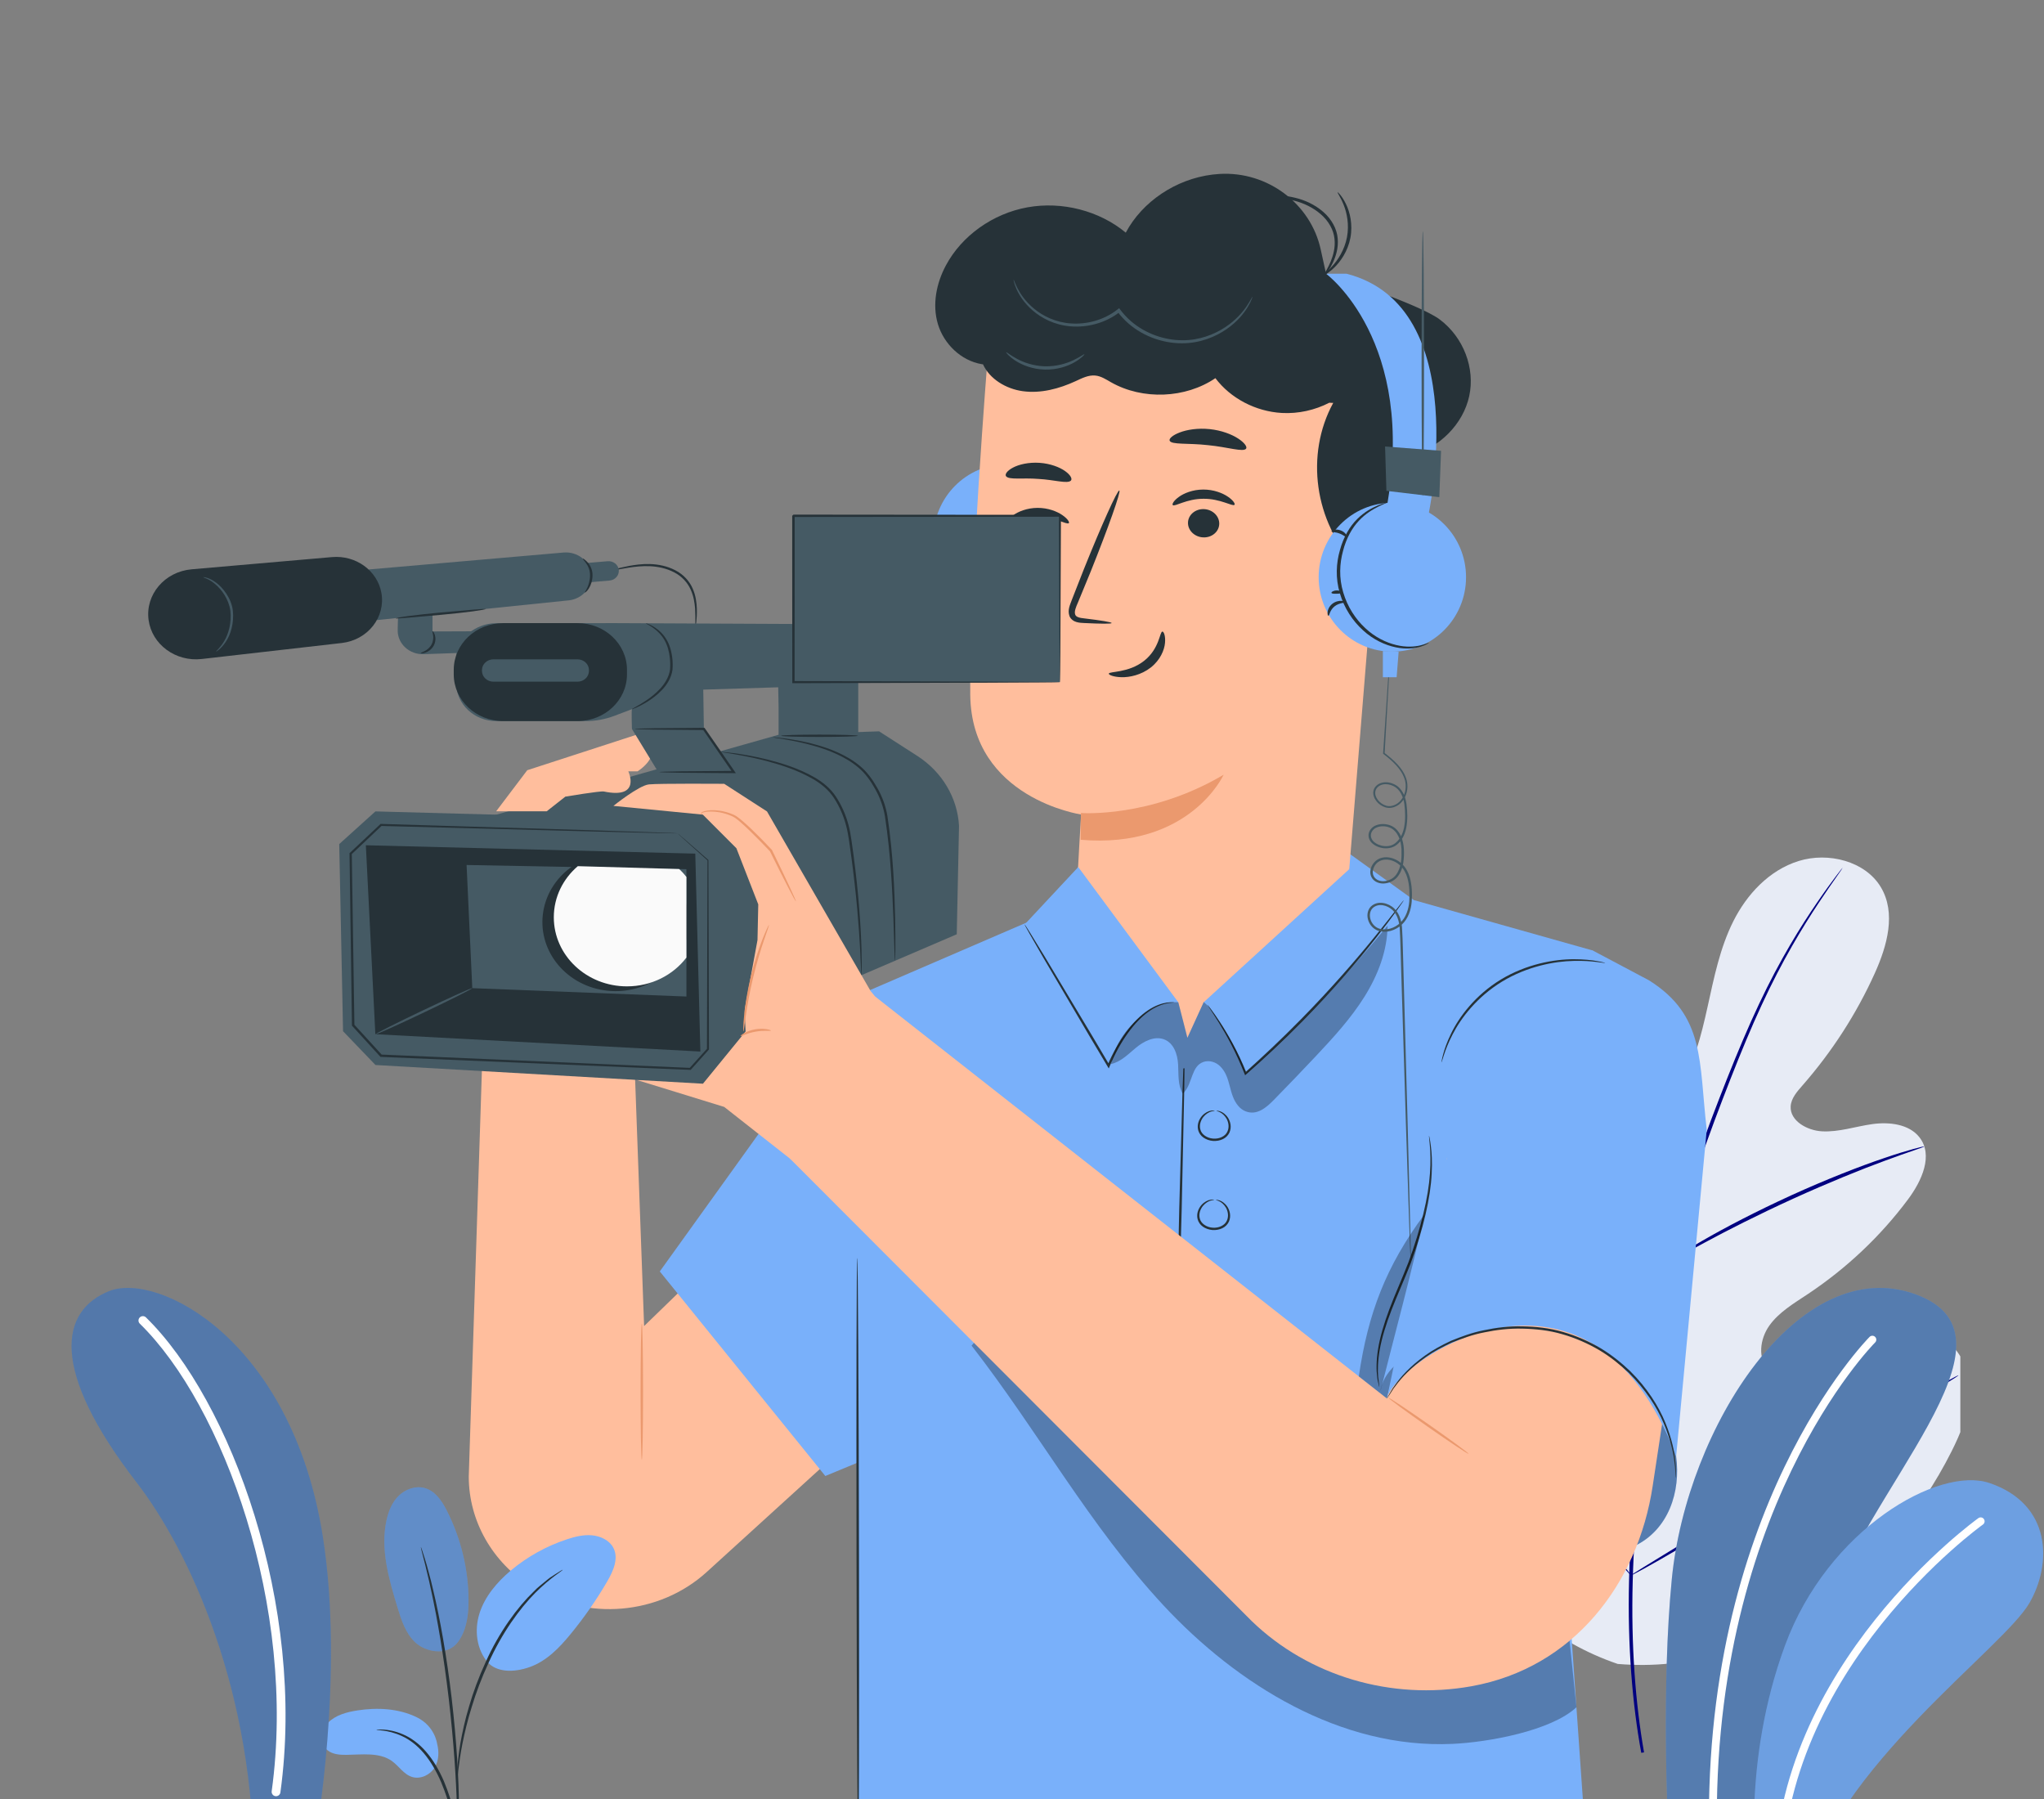 <svg width="400" height="352" viewBox="0 0 400 352" fill="none" xmlns="http://www.w3.org/2000/svg">
<rect x="0" y="0" width="400" height="352" fill="#808080" stroke="none"/>
<g clip-path="url(#clip0_60_582)">
<path d="M316.579 325.573C291.369 316.964 279.156 292.215 273.345 268.656C272.375 264.724 270.751 260.73 271.741 256.813C272.733 252.896 276.65 249.397 280.815 250.101C284.27 250.685 286.566 253.712 289.075 256.061C292.413 259.187 296.687 261.389 301.247 262.334C304.243 262.955 307.721 262.917 309.932 260.907C312.966 258.149 312.063 253.399 310.933 249.529C308.827 242.317 306.722 235.105 304.617 227.895C303.487 224.026 302.348 220.071 302.577 216.069C302.807 212.067 304.656 207.934 308.269 205.909C311.883 203.886 317.32 204.786 319.225 208.37C320.019 209.862 320.144 211.587 320.717 213.167C321.289 214.747 322.59 216.325 324.337 216.363C326.106 216.401 327.436 214.886 328.341 213.44C331.466 208.452 332.906 202.681 334.167 196.985C335.427 191.29 336.574 185.495 339.205 180.251C341.836 175.007 346.194 170.275 351.986 168.469C357.779 166.663 365.022 168.499 368.061 173.571C371.109 178.657 369.309 185.058 366.893 190.413C363.309 198.359 358.51 205.799 352.695 212.426C351.648 213.621 350.511 214.914 350.425 216.476C350.268 219.287 353.594 221.194 356.54 221.358C359.875 221.543 363.112 220.401 366.416 219.945C369.72 219.488 373.569 219.941 375.595 222.49C378.406 226.025 376.077 231.068 373.397 234.664C368.031 241.865 361.357 248.171 353.76 253.221C351.036 255.031 348.117 256.753 346.251 259.374C344.385 261.996 343.907 265.851 346.157 268.208C348.409 270.568 352.436 270.483 355.443 269.125C358.449 267.77 360.821 265.429 363.531 263.59C368.602 260.148 375.996 258.666 380.923 262.352C384.161 264.775 385.57 268.936 385.396 272.847C385.222 276.759 383.669 280.484 381.898 284.006C375.705 296.316 366.42 307.317 354.546 314.923C342.673 322.525 330.871 326.762 316.579 325.573Z" fill="#E7EBF5"/>
<path d="M321.185 342.962C319.446 333.487 318.485 322.02 318.796 309.317C319.082 296.612 320.618 282.71 322.755 268.221C323.303 264.601 323.845 261.024 324.378 257.499C324.92 253.981 325.456 250.492 326.205 247.111C327.671 240.34 329.628 233.936 331.686 227.912C333.742 221.885 335.927 216.236 338.01 210.969C340.106 205.703 342.158 200.83 344.229 196.463C348.341 187.711 352.536 181.036 355.615 176.565C357.148 174.323 358.398 172.622 359.263 171.479C359.68 170.934 360.007 170.506 360.254 170.185C360.481 169.897 360.602 169.753 360.613 169.76C360.625 169.767 360.525 169.926 360.319 170.23C360.089 170.562 359.781 171.004 359.392 171.565C358.572 172.735 357.362 174.462 355.869 176.723C352.876 181.237 348.769 187.928 344.733 196.681C342.7 201.048 340.684 205.922 338.618 211.189C336.562 216.462 334.404 222.11 332.37 228.128C330.336 234.143 328.403 240.528 326.955 247.263C326.216 250.626 325.688 254.085 325.148 257.612C324.615 261.135 324.076 264.711 323.528 268.329C321.394 282.806 319.841 296.672 319.515 309.338C319.166 322 320.067 333.424 321.73 342.877" fill="#000080"/>
<path d="M326.413 247.029C326.364 247.05 326.057 246.496 325.541 245.477C325.02 244.461 324.317 242.968 323.48 241.11C321.799 237.399 319.665 232.198 317.334 226.456C315.002 220.711 312.796 215.554 311.06 211.877C310.198 210.037 309.484 208.553 308.977 207.534C308.475 206.511 308.22 205.934 308.268 205.909C308.316 205.885 308.662 206.417 309.247 207.403C309.839 208.384 310.631 209.838 311.56 211.657C313.431 215.291 315.729 220.438 318.061 226.189C320.346 231.861 322.412 236.992 323.991 240.912C324.716 242.68 325.328 244.168 325.82 245.363C326.248 246.415 326.463 247.008 326.413 247.029Z" fill="#E0E0E0"/>
<path d="M376.567 224.321C376.582 224.37 375.855 224.643 374.528 225.094C373.206 225.551 371.288 226.204 368.947 227.081C364.251 228.801 357.852 231.39 350.924 234.539C344.001 237.7 337.863 240.813 333.495 243.185C331.3 244.357 329.551 245.35 328.338 246.03C327.127 246.714 326.444 247.072 326.413 247.03C326.383 246.985 327.011 246.545 328.174 245.784C329.339 245.028 331.049 243.963 333.213 242.728C337.523 240.233 343.64 237.036 350.584 233.864C357.532 230.708 363.991 228.185 368.752 226.587C371.126 225.771 373.077 225.192 374.434 224.819C375.793 224.451 376.55 224.271 376.567 224.321Z" fill="#000080"/>
<path d="M319.185 308.236C319.163 308.253 318.98 308.075 318.649 307.721C318.266 307.295 317.799 306.776 317.233 306.147C316.009 304.775 314.293 302.747 312.208 300.215C308.034 295.152 302.501 287.988 296.51 280.006C290.514 272.02 285.061 264.817 281.005 259.68C279.024 257.185 277.394 255.133 276.182 253.609C275.661 252.945 275.231 252.399 274.879 251.949C274.588 251.565 274.446 251.356 274.466 251.338C274.488 251.324 274.671 251.501 275.002 251.856C275.385 252.281 275.852 252.799 276.418 253.428C277.642 254.8 279.358 256.828 281.443 259.361C285.617 264.423 291.15 271.587 297.144 279.573C303.137 287.557 308.59 294.758 312.647 299.897C314.629 302.39 316.258 304.443 317.469 305.967C317.991 306.631 318.42 307.179 318.772 307.627C319.063 308.011 319.206 308.221 319.185 308.236Z" fill="#000080"/>
<path d="M383.277 269.096C383.291 269.118 383.077 269.272 382.658 269.543C382.159 269.856 381.546 270.24 380.804 270.704C379.085 271.758 376.766 273.18 373.944 274.908C368.152 278.459 360.213 283.45 351.448 288.977C342.681 294.506 334.685 299.433 328.813 302.871C325.878 304.591 323.488 305.96 321.817 306.875C321.043 307.292 320.404 307.636 319.886 307.917C319.44 308.148 319.198 308.259 319.184 308.237C319.17 308.214 319.384 308.061 319.803 307.788C320.301 307.476 320.914 307.093 321.657 306.628C323.375 305.574 325.694 304.154 328.516 302.424C334.308 298.874 342.248 293.882 351.016 288.353C359.78 282.826 367.775 277.899 373.647 274.461C376.582 272.74 378.972 271.371 380.644 270.457C381.418 270.039 382.055 269.694 382.575 269.414C383.022 269.183 383.263 269.073 383.277 269.096Z" fill="#000080"/>
<path d="M94.316 209.141L91.734 288.905C91.734 297.607 96.358 305.729 104.047 310.534C114.791 317.248 129.035 316.019 138.311 307.578L165.948 282.428L162.968 223.652L126.048 259.463L124.193 208.546L94.316 209.141Z" fill="#FFBE9D"/>
<path d="M204.649 178.894L167.955 194.718L129.118 248.775L161.511 288.8L186.318 278.527L204.649 178.894Z" fill="#79B0FA"/>
<path d="M125.598 258.982C125.733 258.982 125.841 264.943 125.841 272.297C125.841 279.652 125.732 285.613 125.598 285.613C125.464 285.613 125.356 279.652 125.356 272.297C125.356 264.943 125.464 258.982 125.598 258.982Z" fill="#EB996E"/>
<path d="M181.424 190.162L200.514 180.888L211.48 169.143L262.603 165.97L276.705 176.123L311.694 185.978L304.465 276.258L311.521 377.299L167.955 376.997V278.8L181.424 190.162Z" fill="#79B0FA"/>
<path d="M167.758 246.116C167.892 246.116 168.045 272.173 168.099 304.309C168.153 336.456 168.088 362.508 167.954 362.508C167.82 362.508 167.668 336.456 167.614 304.309C167.56 272.173 167.625 246.116 167.758 246.116Z" fill="#263238"/>
<path d="M240.916 258.997C240.915 259.013 240.665 259.015 240.189 259.005C239.665 258.989 238.974 258.966 238.109 258.938C236.25 258.856 233.652 258.743 230.465 258.603L230.296 258.596L230.3 258.434C230.422 252.747 230.587 245.064 230.769 236.603C231.011 227.871 231.231 219.97 231.391 214.189C231.492 211.359 231.575 209.052 231.635 207.398C231.672 206.633 231.703 206.018 231.726 205.552C231.752 205.13 231.773 204.909 231.79 204.909C231.807 204.909 231.818 205.131 231.823 205.554C231.823 206.021 231.823 206.635 231.823 207.401C231.801 209.056 231.771 211.365 231.732 214.196C231.609 219.977 231.439 227.88 231.252 236.613C231.018 245.073 230.806 252.756 230.649 258.441L230.483 258.273C233.666 258.474 236.261 258.638 238.118 258.755C238.981 258.819 239.671 258.871 240.194 258.911C240.668 258.951 240.917 258.98 240.916 258.997Z" fill="#263238"/>
<path d="M238.06 217.345C238.059 217.33 238.337 217.297 238.799 217.459C239.258 217.613 239.874 218.019 240.333 218.738C240.766 219.442 241.074 220.517 240.598 221.592C240.359 222.114 239.913 222.6 239.324 222.878C238.741 223.165 238.058 223.285 237.374 223.239C236.692 223.18 236.038 222.957 235.511 222.585C234.978 222.219 234.62 221.673 234.475 221.121C234.189 219.987 234.677 218.974 235.227 218.345C235.803 217.706 236.481 217.4 236.96 217.318C237.443 217.229 237.712 217.304 237.709 217.319C237.71 217.366 237.442 217.356 237.009 217.49C236.577 217.618 235.987 217.943 235.495 218.547C235.025 219.144 234.64 220.071 234.907 221.015C235.145 221.969 236.211 222.697 237.414 222.784C238.615 222.882 239.791 222.326 240.189 221.421C240.615 220.529 240.395 219.556 240.033 218.896C239.652 218.225 239.126 217.814 238.721 217.622C238.317 217.423 238.051 217.393 238.06 217.345Z" fill="#263238"/>
<path d="M237.952 234.778C237.951 234.763 238.229 234.73 238.691 234.891C239.15 235.046 239.766 235.452 240.225 236.171C240.658 236.875 240.966 237.95 240.49 239.025C240.251 239.548 239.805 240.033 239.216 240.311C238.633 240.598 237.95 240.718 237.266 240.671C236.584 240.612 235.929 240.389 235.403 240.018C234.87 239.652 234.512 239.106 234.367 238.554C234.081 237.42 234.569 236.406 235.119 235.778C235.695 235.139 236.373 234.833 236.852 234.751C237.335 234.662 237.604 234.737 237.601 234.752C237.602 234.799 237.335 234.789 236.901 234.923C236.469 235.05 235.879 235.376 235.387 235.98C234.917 236.577 234.532 237.503 234.799 238.448C235.037 239.402 236.103 240.13 237.306 240.216C238.507 240.315 239.683 239.759 240.082 238.854C240.508 237.962 240.288 236.989 239.925 236.329C239.544 235.658 239.018 235.246 238.613 235.055C238.208 234.855 237.942 234.825 237.952 234.778Z" fill="#263238"/>
<g opacity="0.3">
<path d="M190.133 263.295C203.089 279.952 213.237 298.569 227.676 314.102C242.114 329.635 262.399 342.214 284.27 341.213C291.247 340.893 303.528 338.677 308.501 334.048L306.669 316.357C270.976 307.559 237.527 290.764 209.851 267.749C204.99 263.706 199.379 259.174 192.952 259.939" fill="black"/>
</g>
<path d="M197.074 119.951C205.039 119.951 211.496 113.428 211.496 105.381C211.496 97.334 205.039 90.81 197.074 90.81C189.109 90.81 182.653 97.334 182.653 105.381C182.653 113.428 189.109 119.951 197.074 119.951Z" fill="#79B0FA"/>
<path d="M198.215 90.81C198.19 90.871 198.797 91.067 199.808 91.57C200.809 92.073 202.253 92.878 203.595 94.311C204.944 95.726 206.099 97.78 206.722 100.242C207.4 102.694 207.533 105.526 206.689 108.339C205.875 111.145 204.28 113.578 202.379 115.337C200.491 117.124 198.279 118.186 196.327 118.648C194.367 119.132 192.69 118.985 191.6 118.725C190.502 118.458 189.944 118.15 189.913 118.208C189.902 118.227 190.033 118.314 190.296 118.46C190.557 118.613 190.97 118.795 191.526 118.966C192.629 119.312 194.381 119.54 196.44 119.093C198.486 118.672 200.829 117.601 202.82 115.764C204.824 113.955 206.503 111.43 207.35 108.509C208.232 105.594 208.066 102.594 207.334 100.095C206.658 97.564 205.405 95.434 203.953 94.001C202.508 92.549 200.977 91.783 199.923 91.342C199.391 91.118 198.965 90.981 198.671 90.903C198.379 90.822 198.223 90.789 198.215 90.81Z" fill="#263238"/>
<path d="M209.583 112.933C209.67 112.94 209.797 112.665 209.746 112.196C209.701 111.737 209.434 111.084 208.835 110.601C208.233 110.119 207.509 109.973 207.02 110.003C206.522 110.031 206.254 110.191 206.274 110.271C206.298 110.446 207.447 110.329 208.39 111.092C209.338 111.851 209.396 112.939 209.583 112.933Z" fill="#263238"/>
<path d="M208.984 108.452C209.05 108.288 208.612 107.987 207.981 107.97C207.35 107.95 206.894 108.226 206.949 108.394C207.003 108.568 207.448 108.598 207.961 108.616C208.473 108.628 208.919 108.623 208.984 108.452Z" fill="#263238"/>
<path d="M208.982 96.417C209.07 96.26 208.211 95.84 207.192 96.219C206.169 96.592 205.838 97.449 206.016 97.509C206.185 97.599 206.661 97.094 207.44 96.822C208.209 96.524 208.922 96.593 208.982 96.417Z" fill="#263238"/>
<path d="M234.797 203.355C220.582 202.284 209.843 190.743 210.552 177.304C211.049 167.873 211.565 159.368 211.565 159.368C211.565 159.368 190.137 156.224 189.873 136.008C189.608 115.792 193.322 69.37 193.322 69.37C218.123 59.313 246.748 62.709 268.139 78.245L271.314 80.552L263.198 180.445C262.082 194.183 249.352 204.452 234.797 203.355Z" fill="#FFBE9D"/>
<path d="M211.529 159.077C211.529 159.077 225.069 160.116 239.459 151.586C239.459 151.586 232.857 166.136 211.479 164.314L211.529 159.077Z" fill="#EB996E"/>
<path d="M227.479 123.579C226.943 123.549 226.937 126.921 223.877 129.315C220.825 131.716 217.015 131.337 216.987 131.809C216.938 132.02 217.835 132.463 219.443 132.504C221.02 132.555 223.323 132.077 225.195 130.613C227.061 129.145 227.863 127.187 227.985 125.803C228.122 124.394 227.723 123.558 227.479 123.579Z" fill="#263238"/>
<path d="M228.888 86.215C229.213 87.06 232.501 86.659 236.362 87.098C240.235 87.464 243.35 88.531 243.862 87.774C244.09 87.411 243.548 86.617 242.288 85.799C241.04 84.983 239.048 84.206 236.73 83.963C234.411 83.724 232.288 84.071 230.881 84.611C229.463 85.15 228.748 85.814 228.888 86.215Z" fill="#263238"/>
<path d="M196.873 93.178C197.458 93.941 200.111 93.453 203.214 93.708C206.325 93.874 208.889 94.714 209.57 94.036C209.873 93.704 209.533 92.963 208.456 92.19C207.395 91.422 205.562 90.705 203.426 90.559C201.292 90.416 199.378 90.88 198.225 91.499C197.055 92.118 196.619 92.808 196.873 93.178Z" fill="#263238"/>
<path d="M268.674 101.492C269.039 101.343 283.394 97.384 282.926 111.205C282.457 125.026 267.85 121.732 267.838 121.335C267.825 120.938 268.674 101.492 268.674 101.492Z" fill="#FFBE9D"/>
<path d="M272.49 116.233C272.556 116.191 272.739 116.409 273.164 116.609C273.578 116.803 274.297 116.95 275.07 116.703C276.635 116.214 278.016 113.936 278.172 111.446C278.252 110.189 278.013 108.983 277.574 107.977C277.162 106.952 276.492 106.225 275.718 106.07C274.949 105.878 274.382 106.301 274.189 106.685C273.98 107.066 274.063 107.345 273.985 107.365C273.942 107.399 273.679 107.125 273.816 106.557C273.886 106.285 274.068 105.963 274.421 105.708C274.782 105.449 275.303 105.327 275.844 105.399C276.971 105.506 277.955 106.518 278.437 107.622C278.982 108.733 279.281 110.09 279.191 111.5C279.003 114.283 277.404 116.844 275.267 117.358C274.228 117.58 273.379 117.261 272.946 116.921C272.504 116.568 272.438 116.257 272.49 116.233Z" fill="#EB996E"/>
<path d="M185.121 51.906C188.232 46.107 194.289 41.797 201.054 40.569C207.818 39.342 215.139 41.225 220.307 45.521C223.546 39.434 230.115 35.035 237.274 34.159C237.722 34.104 238.17 34.063 238.62 34.036C248.13 33.458 256.51 39.958 258.445 48.762L259.499 53.555C259.499 53.555 277.61 59.373 281.797 62.543C286.408 66.034 288.705 72.042 287.519 77.506C286.334 82.97 281.719 87.642 276.026 89.143C280.62 96.962 276.314 108.179 267.477 111.406L265.342 110.57C257.237 102.174 255.384 88.924 260.906 78.832C260.644 78.844 260.395 78.806 260.138 78.8C257.317 80.252 254.072 80.98 250.861 80.803C245.739 80.52 240.812 77.941 237.846 73.991C231.997 77.972 223.615 78.305 217.433 74.802C216.458 74.249 215.487 73.594 214.357 73.481C213.01 73.346 211.737 74.002 210.522 74.565C207.308 76.053 203.696 77.026 200.152 76.541C196.847 76.088 193.672 74.15 192.365 71.283C192.284 71.272 192.203 71.271 192.122 71.256C187.993 70.551 184.681 67.227 183.544 63.415C182.406 59.605 183.225 55.439 185.121 51.906Z" fill="#263238"/>
<path d="M279.513 100.855C279.513 100.855 288.521 59.974 263.505 53.555H259.498C259.498 53.555 277.382 66.683 271.314 99.615" fill="#79B0FA"/>
<path d="M272.475 127.507C280.44 127.507 286.897 120.984 286.897 112.937C286.897 104.89 280.44 98.366 272.475 98.366C264.51 98.366 258.054 104.89 258.054 112.937C258.054 120.984 264.51 127.507 272.475 127.507Z" fill="#79B0FA"/>
<path d="M271.334 98.366C271.326 98.345 271.17 98.379 270.877 98.461C270.583 98.54 270.157 98.676 269.625 98.899C268.572 99.34 267.041 100.106 265.596 101.558C264.142 102.99 262.889 105.121 262.214 107.652C261.483 110.15 261.318 113.15 262.198 116.065C263.046 118.986 264.724 121.511 266.729 123.32C268.72 125.157 271.063 126.227 273.108 126.649C275.167 127.096 276.919 126.868 278.021 126.523C278.577 126.35 278.99 126.169 279.251 126.016C279.516 125.869 279.647 125.784 279.635 125.764C279.604 125.706 279.046 126.015 277.948 126.281C276.857 126.542 275.181 126.689 273.22 126.205C271.268 125.742 269.055 124.68 267.167 122.893C265.266 121.134 263.671 118.701 262.858 115.895C262.014 113.083 262.146 110.25 262.824 107.798C263.448 105.336 264.601 103.283 265.951 101.867C267.292 100.434 268.738 99.629 269.739 99.126C270.751 98.623 271.358 98.427 271.334 98.366Z" fill="#263238"/>
<path d="M259.965 120.49C260.152 120.495 260.211 119.406 261.158 118.648C262.102 117.885 263.25 118.003 263.274 117.828C263.295 117.748 263.027 117.587 262.528 117.56C262.04 117.529 261.315 117.675 260.713 118.157C260.114 118.64 259.847 119.293 259.802 119.753C259.753 120.222 259.878 120.497 259.965 120.49Z" fill="#263238"/>
<path d="M260.564 116.008C260.629 116.18 261.076 116.184 261.588 116.173C262.1 116.154 262.546 116.124 262.599 115.95C262.655 115.782 262.198 115.507 261.567 115.526C260.936 115.543 260.498 115.844 260.564 116.008Z" fill="#263238"/>
<path d="M260.566 103.974C260.626 104.149 261.339 104.081 262.107 104.378C262.886 104.651 263.362 105.156 263.532 105.065C263.709 105.005 263.378 104.148 262.356 103.776C261.337 103.397 260.479 103.816 260.566 103.974Z" fill="#263238"/>
<path d="M243.863 38.362C243.864 38.47 245.63 38.435 248.448 38.57C249.853 38.655 251.528 38.81 253.304 39.274C255.073 39.725 256.932 40.58 258.479 41.924C260.029 43.264 260.984 45.017 261.152 46.716C261.348 48.417 260.902 49.969 260.406 51.188C259.35 53.638 258.185 54.93 258.302 55.001C258.335 55.025 258.649 54.73 259.131 54.126C259.609 53.523 260.265 52.611 260.853 51.364C261.424 50.125 261.954 48.505 261.779 46.657C261.637 44.81 260.599 42.874 258.944 41.452C257.297 40.019 255.321 39.138 253.467 38.7C251.612 38.249 249.892 38.141 248.466 38.114C247.036 38.095 245.885 38.153 245.092 38.208C244.298 38.263 243.861 38.319 243.863 38.362Z" fill="#263238"/>
<path d="M261.767 37.623C261.67 37.685 262.332 38.538 262.951 40.094C263.574 41.632 264.064 43.948 263.593 46.428C263.117 48.907 261.8 50.916 260.647 52.151C259.492 53.406 258.556 53.986 258.623 54.077C258.656 54.137 259.704 53.686 261.002 52.462C262.292 51.26 263.763 49.175 264.267 46.542C264.768 43.909 264.163 41.471 263.398 39.919C262.636 38.345 261.82 37.578 261.767 37.623Z" fill="#263238"/>
<path d="M198.349 54.726C198.327 54.731 198.358 54.895 198.436 55.204C198.511 55.514 198.66 55.964 198.909 56.525C199.4 57.639 200.338 59.226 202.068 60.729C203.771 62.219 206.355 63.612 209.527 63.853C212.653 64.118 216.298 63.281 219.163 61.012L218.662 60.949C219.27 61.77 220.005 62.577 220.841 63.304C223.859 65.92 227.776 67.188 231.299 67.167C234.863 67.183 237.904 65.873 240.025 64.409C242.176 62.925 243.465 61.25 244.19 60.047C244.548 59.439 244.793 58.949 244.922 58.605C245.06 58.263 245.121 58.081 245.099 58.072C245.038 58.047 244.739 58.762 243.962 59.916C243.182 61.059 241.865 62.646 239.744 64.038C237.651 65.411 234.705 66.621 231.302 66.572C227.932 66.562 224.186 65.327 221.305 62.829C220.507 62.135 219.805 61.367 219.224 60.587L219.008 60.297L218.723 60.523C216.026 62.673 212.56 63.503 209.577 63.283C206.554 63.09 204.063 61.808 202.373 60.408C200.662 58.999 199.687 57.493 199.136 56.429C198.587 55.353 198.406 54.71 198.349 54.726Z" fill="#455A64"/>
<path d="M196.901 68.933C196.843 68.979 197.417 69.731 198.708 70.569C199.98 71.404 202.048 72.256 204.466 72.318C206.886 72.379 209 71.632 210.317 70.861C211.654 70.09 212.268 69.369 212.213 69.319C212.14 69.239 211.419 69.826 210.082 70.462C208.759 71.1 206.751 71.728 204.484 71.672C202.218 71.614 200.249 70.886 198.963 70.181C197.665 69.478 196.979 68.856 196.901 68.933Z" fill="#455A64"/>
<path d="M197.089 102.413C197.469 102.79 199.791 101.169 203.089 101.177C206.384 101.141 208.804 102.741 209.163 102.36C209.339 102.192 208.951 101.511 207.897 100.787C206.86 100.065 205.09 99.364 203.035 99.373C200.981 99.384 199.253 100.098 198.26 100.828C197.245 101.562 196.902 102.244 197.089 102.413Z" fill="#263238"/>
<path d="M232.484 102.228C232.427 103.755 233.75 105.061 235.439 105.146C237.125 105.231 238.541 104.066 238.598 102.539C238.655 101.012 237.332 99.704 235.646 99.618C233.957 99.533 232.541 100.702 232.484 102.228Z" fill="#263238"/>
<path d="M229.507 98.827C229.888 99.204 232.213 97.583 235.509 97.591C238.803 97.555 241.223 99.155 241.582 98.774C241.757 98.605 241.374 97.925 240.316 97.201C239.278 96.48 237.509 95.779 235.455 95.787C233.4 95.798 231.672 96.511 230.679 97.242C229.667 97.976 229.322 98.658 229.507 98.827Z" fill="#263238"/>
<path d="M217.538 121.907C217.553 121.729 215.504 121.396 212.181 120.995C211.339 120.913 210.542 120.755 210.4 120.212C210.201 119.637 210.554 118.781 210.962 117.857C211.754 115.934 212.583 113.918 213.453 111.805C216.911 103.19 219.415 96.105 219.046 95.977C218.678 95.849 215.575 102.727 212.116 111.344C211.283 113.468 210.487 115.493 209.73 117.431C209.411 118.335 208.863 119.359 209.293 120.55C209.519 121.144 210.137 121.576 210.677 121.713C211.217 121.868 211.691 121.877 212.107 121.901C215.452 122.069 217.526 122.084 217.538 121.907Z" fill="#263238"/>
<path d="M210.971 169.601L230.586 196.114L232.366 203.064L235.541 196.114L265.912 168.353V194.985L243.231 207.853L230.586 209.141L211.48 202.378L205.97 191.561L210.971 169.601Z" fill="#79B0FA"/>
<path d="M229.799 196.129C229.8 196.174 229.281 196.148 228.363 196.319C227.454 196.503 226.146 196.955 224.785 197.933C222.035 199.858 219.193 203.74 217.161 208.622L216.979 209.058L216.738 208.653C215.648 206.824 214.478 204.858 213.267 202.827C209.725 196.81 206.52 191.366 204.161 187.358C203.04 185.41 202.122 183.814 201.45 182.645C201.159 182.121 200.923 181.693 200.734 181.353C200.575 181.055 200.498 180.894 200.513 180.887C200.528 180.879 200.633 181.024 200.82 181.308C201.029 181.637 201.292 182.051 201.615 182.559C202.32 183.709 203.284 185.282 204.46 187.201C206.851 191.191 210.099 196.612 213.69 202.604C214.895 204.637 216.061 206.606 217.145 208.438L216.723 208.47C218.815 203.519 221.738 199.627 224.611 197.708C226.031 196.736 227.397 196.311 228.334 196.17C228.809 196.115 229.174 196.084 229.424 196.102C229.671 196.107 229.8 196.116 229.799 196.129Z" fill="#263238"/>
<path d="M274.707 176.156C274.721 176.165 274.606 176.346 274.376 176.682C274.115 177.054 273.774 177.539 273.349 178.141C272.442 179.397 271.102 181.198 269.387 183.383C265.955 187.749 260.975 193.628 254.989 199.711C251.089 203.684 247.244 207.246 243.895 210.184L243.664 210.387L243.554 210.109C241.871 205.842 239.986 202.468 238.571 200.168C237.862 199.017 237.274 198.13 236.872 197.524C236.467 196.92 236.254 196.595 236.273 196.583C236.282 196.577 236.348 196.65 236.468 196.796C236.606 196.975 236.775 197.192 236.98 197.455C237.417 198.04 238.041 198.91 238.783 200.048C240.265 202.322 242.215 205.687 243.948 209.968L243.607 209.893C246.921 206.931 250.741 203.364 254.632 199.398C260.605 193.329 265.615 187.497 269.112 183.187C270.859 181.03 272.241 179.261 273.194 178.037C273.648 177.456 274.014 176.988 274.294 176.629C274.551 176.311 274.693 176.147 274.707 176.156Z" fill="#263238"/>
<g opacity="0.3">
<path d="M231.803 213.639C233.373 211.827 233.165 208.585 235.507 207.784C236.675 207.385 237.969 207.812 238.816 208.67C240.985 210.867 240.365 214.1 242.334 216.407C242.701 216.837 243.166 217.2 243.702 217.421C245.939 218.346 247.814 216.715 249.273 215.225C252.036 212.405 254.77 209.56 257.472 206.688C260.928 203.016 264.354 199.277 267.001 195.048C269.648 190.82 271.499 186.041 271.537 181.13C263.045 191.357 253.954 201.315 243.751 210.039C242.566 206.013 239.982 201.981 237.618 198.489C237.282 197.993 236.122 196.329 235.541 196.114C235.242 196.003 235.835 195.99 235.541 196.114L232.366 203.064C232.366 203.064 230.942 197.411 230.586 196.114C229.355 196.033 228.101 196.216 226.823 196.675C226.823 196.675 225.534 197.21 224.212 198.17C220.613 200.784 218.286 203.993 217.405 208.196C219.368 207.768 220.799 206.24 222.317 204.99C223.835 203.74 225.914 202.662 227.788 203.359C229.716 204.076 230.436 206.3 230.548 208.253C230.662 210.206 230.449 212.289 231.461 213.996" fill="black"/>
</g>
<path d="M271.052 87.363L271.314 96.044L281.668 97.274L282.008 88.206L271.052 87.363Z" fill="#455A64"/>
<path d="M278.437 45.248C278.571 45.248 278.679 56.846 278.679 71.149C278.679 85.457 278.57 97.053 278.437 97.053C278.303 97.053 278.195 85.458 278.195 71.149C278.195 56.846 278.303 45.248 278.437 45.248Z" fill="#455A64"/>
<path d="M276.078 246.801C276.078 246.801 276.057 246.638 276.04 246.321C276.024 245.986 276.003 245.517 275.975 244.912C275.927 243.654 275.859 241.832 275.773 239.493C275.617 234.768 275.394 227.963 275.118 219.562C274.859 211.141 274.552 201.123 274.21 190C274.106 187.227 274.088 184.349 273.909 181.474C273.765 180.077 273.332 178.573 272.106 177.739C271.515 177.321 270.774 177.063 270.048 177.093C269.326 177.118 268.627 177.497 268.311 178.108C267.683 179.344 268.4 181.118 269.776 181.65C271.209 182.187 272.927 181.615 274.024 180.561C275.148 179.499 275.649 177.942 275.784 176.408C275.897 174.863 275.84 173.244 275.411 171.74C275.147 170.864 274.716 170.024 274.055 169.393C273.4 168.758 272.528 168.311 271.617 168.209C270.7 168.099 269.776 168.416 269.231 169.106C268.691 169.767 268.441 170.72 268.836 171.445C269.21 172.188 270.163 172.521 271.036 172.394C271.922 172.283 272.741 171.824 273.237 171.12C274.258 169.7 274.319 167.829 274.263 166.137C274.208 165.282 274.048 164.434 273.687 163.677C273.323 162.932 272.762 162.245 271.983 161.937C271.213 161.618 270.297 161.576 269.529 161.857C268.756 162.119 268.211 162.835 268.277 163.583C268.303 163.946 268.473 164.293 268.731 164.58C269.003 164.859 269.344 165.08 269.711 165.249C270.457 165.565 271.318 165.666 272.086 165.459C272.846 165.263 273.465 164.694 273.903 164.062C274.351 163.425 274.604 162.681 274.766 161.933C275.06 160.426 275.012 158.865 274.832 157.389C274.638 155.944 274.023 154.447 272.69 153.809C272.049 153.485 271.292 153.351 270.61 153.497C269.937 153.636 269.339 154.11 269.182 154.721C269.006 155.332 269.25 155.999 269.642 156.519C270.035 157.047 270.614 157.443 271.238 157.636C271.87 157.838 272.539 157.711 273.113 157.419C273.691 157.132 274.135 156.654 274.457 156.132C275.1 155.072 275.232 153.792 274.944 152.677C274.639 151.548 273.972 150.561 273.207 149.727C272.438 148.888 271.573 148.178 270.722 147.516L270.663 147.47L270.668 147.4C271.078 141.29 271.402 136.454 271.625 133.126C271.744 131.487 271.835 130.22 271.899 129.344C271.933 128.927 271.96 128.606 271.98 128.371C272 128.153 272.021 128.042 272.021 128.042C272.021 128.042 272.027 128.154 272.021 128.373C272.01 128.609 271.997 128.93 271.98 129.347C271.934 130.225 271.868 131.493 271.782 133.134C271.591 136.464 271.313 141.301 270.961 147.415L270.907 147.299C271.768 147.961 272.65 148.674 273.444 149.53C274.235 150.383 274.939 151.402 275.269 152.597C275.583 153.794 275.452 155.145 274.765 156.296C274.42 156.863 273.935 157.393 273.288 157.718C272.664 158.047 271.853 158.202 271.129 157.971C270.412 157.754 269.774 157.315 269.331 156.728C268.894 156.151 268.594 155.391 268.804 154.627C269.001 153.863 269.728 153.297 270.52 153.131C271.32 152.959 272.161 153.112 272.878 153.47C273.609 153.818 274.191 154.434 274.556 155.121C274.935 155.81 275.133 156.571 275.247 157.334C275.437 158.861 275.492 160.424 275.19 162.01C275.022 162.795 274.757 163.589 274.27 164.287C274.034 164.639 273.741 164.962 273.401 165.236C273.077 165.524 272.644 165.741 272.207 165.862C271.314 166.101 270.361 165.986 269.52 165.634C269.105 165.443 268.713 165.194 268.389 164.861C268.077 164.52 267.854 164.08 267.82 163.612C267.728 162.663 268.441 161.76 269.357 161.453C270.263 161.124 271.281 161.174 272.17 161.537C273.085 161.904 273.716 162.686 274.111 163.495C274.507 164.321 274.672 165.22 274.731 166.11C274.782 167.004 274.75 167.894 274.618 168.793C274.478 169.685 274.204 170.602 273.625 171.38C273.066 172.176 272.11 172.721 271.095 172.843C270.097 172.996 268.886 172.604 268.402 171.647C267.906 170.702 268.224 169.597 268.848 168.826C269.17 168.434 269.602 168.112 270.106 167.93C270.607 167.752 271.145 167.695 271.667 167.755C272.714 167.873 273.673 168.373 274.398 169.073C275.136 169.779 275.593 170.686 275.874 171.614C276.327 173.216 276.379 174.84 276.263 176.448C276.119 178.042 275.606 179.702 274.362 180.883C273.166 182.027 271.273 182.689 269.595 182.07C268.763 181.742 268.146 181.066 267.846 180.305C267.53 179.551 267.497 178.667 267.884 177.907C268.28 177.139 269.161 176.673 270.023 176.647C270.89 176.615 271.719 176.915 272.384 177.383C273.063 177.846 273.552 178.526 273.845 179.234C274.146 179.946 274.289 180.695 274.367 181.43C274.545 184.37 274.555 187.2 274.655 189.989C274.957 201.112 275.23 211.132 275.459 219.553C275.67 227.956 275.841 234.762 275.959 239.488C276.007 241.827 276.045 243.65 276.071 244.909C276.078 245.515 276.084 245.983 276.087 246.319C276.09 246.637 276.078 246.801 276.078 246.801Z" fill="#455A64"/>
<path d="M270.619 127.384V132.508H273.314L273.709 127.507L270.619 127.384Z" fill="#79B0FA"/>
<path d="M136.096 122.642C136.005 122.639 136.155 121.261 136.025 119.063C135.936 117.972 135.755 116.657 135.151 115.341C134.564 114.026 133.463 112.767 131.919 111.981C130.387 111.181 128.701 110.853 127.182 110.783C125.651 110.721 124.266 110.884 123.113 111.058C120.808 111.434 119.389 111.766 119.372 111.69C119.364 111.66 119.709 111.547 120.341 111.372C120.974 111.201 121.893 110.96 123.053 110.74C124.211 110.523 125.619 110.322 127.2 110.362C128.775 110.412 130.535 110.736 132.156 111.581C133.789 112.41 134.972 113.783 135.562 115.176C136.175 116.573 136.32 117.931 136.368 119.045C136.401 120.165 136.328 121.066 136.261 121.685C136.194 122.306 136.127 122.645 136.096 122.642Z" fill="#263238"/>
<path d="M172.034 143.098L152.432 143.749L94.316 160.2L137.07 178.398L144.262 199.836L166.736 191.6L187.233 182.803L187.676 161.587C187.365 156.075 184.345 151.014 179.51 147.905L172.034 143.098Z" fill="#455A64"/>
<path d="M113.906 110.233L118.911 109.811C120.018 109.718 120.995 110.489 121.094 111.534C121.193 112.578 120.375 113.501 119.268 113.594L114.945 113.959L113.906 110.233Z" fill="#455A64"/>
<path d="M77.841 119.075C78.071 117.591 77.812 122.045 77.826 123.419C77.853 126.024 80.152 128.096 82.911 128L89.328 127.776L94.316 123.514L84.638 123.55V118.777L77.841 119.075Z" fill="#455A64"/>
<path d="M120.041 157.686C120.041 157.686 125.004 153.689 126.987 153.48C128.971 153.272 141.724 153.363 141.724 153.363L150.098 158.77L170.375 193.917L178.309 203.483L156.27 228.023L141.724 216.585L124.574 211.299L137.668 211.471C140.313 207.519 145.005 201.493 145.005 201.493L148.238 183.933L148.388 176.955L144.108 165.969L137.537 159.392L120.041 157.686Z" fill="#FFBE9D"/>
<path d="M97.096 158.743L103.18 150.705L126.605 143.098C126.605 143.098 130.255 147.26 124.779 150.92H122.954C122.954 150.92 125.576 156.413 118.166 154.868C117.478 154.724 110.633 155.873 110.633 155.873L106.983 158.744L97.096 158.743Z" fill="#FFBE9D"/>
<path d="M73.468 158.762L66.388 165.153L67.132 201.77L73.478 208.383L137.564 212.043L145.912 201.82L144.258 169.682L142.057 164.419L135.902 160.457L73.468 158.762Z" fill="#455A64"/>
<path d="M132.592 163.047C132.592 163.047 132.729 163.149 132.988 163.368C133.26 163.602 133.641 163.93 134.14 164.358C135.167 165.254 136.665 166.559 138.605 168.249L138.634 168.274V168.312C138.655 175.882 138.693 188.813 138.741 205.281V205.349L138.693 205.402C137.62 206.598 136.436 207.92 135.228 209.267L135.163 209.34L135.061 209.336C118.051 208.622 97.749 207.77 75.993 206.858C75.514 206.838 75.034 206.817 74.559 206.797L74.454 206.792L74.386 206.718C72.548 204.707 70.728 202.715 68.932 200.751L68.875 200.688L68.874 200.605C68.704 188.677 68.544 177.349 68.398 167.029L68.397 166.94L68.463 166.878C70.514 164.947 72.496 163.081 74.421 161.269L74.486 161.207L74.571 161.21C91.93 161.733 106.442 162.17 116.634 162.477C121.698 162.646 125.689 162.779 128.431 162.87C129.778 162.921 130.815 162.961 131.535 162.988C131.873 163.004 132.135 163.016 132.329 163.026C132.506 163.034 132.595 163.042 132.592 163.047C132.59 163.052 132.497 163.054 132.316 163.054C132.119 163.052 131.854 163.049 131.51 163.046C130.784 163.032 129.74 163.012 128.384 162.985C125.636 162.919 121.638 162.824 116.563 162.702C106.389 162.438 91.9 162.06 74.571 161.609L74.721 161.551C72.8 163.367 70.823 165.236 68.776 167.172L68.841 167.022C68.999 177.342 69.174 188.669 69.357 200.598L69.298 200.452C71.094 202.416 72.915 204.407 74.754 206.417L74.582 206.338C75.059 206.358 75.537 206.379 76.017 206.399C97.771 207.337 118.073 208.213 135.082 208.947L134.916 209.015C136.128 207.671 137.316 206.353 138.393 205.159L138.347 205.28C138.394 188.812 138.433 175.881 138.454 168.311L138.483 168.373C136.578 166.663 135.107 165.341 134.099 164.436C133.611 163.991 133.236 163.651 132.971 163.409C132.717 163.176 132.592 163.047 132.592 163.047Z" fill="#263238"/>
<path d="M71.595 165.386L73.454 202.355L137.056 205.748L136.064 167.025L71.595 165.386Z" fill="#263238"/>
<path d="M91.308 169.247L92.423 193.347L134.329 194.985V170.066L91.308 169.247Z" fill="#455A64"/>
<path d="M134.6 182.571C135.86 175.204 130.553 168.268 122.746 167.078C114.939 165.889 107.588 170.897 106.328 178.264C105.067 185.63 110.374 192.567 118.181 193.756C125.988 194.946 133.339 189.938 134.6 182.571Z" fill="#263238"/>
<path d="M134.329 187.365C131.729 190.775 127.487 192.995 122.696 192.995C114.788 192.995 108.377 186.945 108.377 179.483C108.377 175.517 110.188 171.949 113.073 169.478L132.9 170.04C133.509 170.598 133.833 170.952 134.331 171.604L134.329 187.365Z" fill="#FAFAFA"/>
<path d="M73.461 202.378C73.4 202.265 77.597 200.152 82.833 197.658C88.07 195.164 92.363 193.234 92.423 193.346C92.484 193.459 88.288 195.572 83.05 198.066C77.815 200.56 73.522 202.49 73.461 202.378Z" fill="#455A64"/>
<path d="M120.469 121.923L167.955 122.149V136.634V146.579L161.223 145.439L152.365 144.436V138.418L152.292 134.48L137.624 134.934L137.746 142.626L143.572 151.059L143.626 152.3L129.119 151.569L123.666 142.626C123.666 142.626 123.547 139.095 123.666 138.761L120.249 140.058C118.449 140.742 116.527 141.092 114.587 141.092H97.096C92.806 141.092 89.295 137.779 89.295 133.731V128.416C89.295 124.946 93.208 121.976 96.886 121.95L120.469 121.923Z" fill="#455A64"/>
<path d="M113.017 141.092H98.477C93.131 141.092 88.797 137.003 88.797 131.958V131.057C88.797 126.012 93.131 121.923 98.477 121.923H113.017C118.363 121.923 122.697 126.012 122.697 131.057V131.958C122.696 137.003 118.363 141.092 113.017 141.092Z" fill="#263238"/>
<path d="M113.015 133.38H96.56C95.32 133.38 94.316 132.432 94.316 131.263V131.125C94.316 129.956 95.32 129.008 96.56 129.008H113.015C114.254 129.008 115.258 129.956 115.258 131.125V131.263C115.258 132.432 114.254 133.38 113.015 133.38Z" fill="#455A64"/>
<path d="M126.402 121.949C126.413 121.924 126.726 122.021 127.261 122.27C127.792 122.522 128.539 122.958 129.296 123.686C130.045 124.414 130.758 125.474 131.153 126.769C131.552 128.069 131.729 129.524 131.6 131.094C131.367 132.673 130.497 133.996 129.559 134.989C128.61 135.989 127.596 136.728 126.712 137.282C125.824 137.835 125.059 138.208 124.525 138.449C123.986 138.681 123.679 138.788 123.665 138.761C123.626 138.69 124.813 138.162 126.516 137.017C127.361 136.439 128.327 135.69 129.222 134.713C130.107 133.742 130.905 132.488 131.119 131.036C131.24 129.583 131.083 128.114 130.724 126.887C130.369 125.644 129.728 124.63 129.045 123.905C127.635 122.467 126.337 122.044 126.402 121.949Z" fill="#263238"/>
<path d="M72.113 111.428L110.274 108.111C112.986 107.876 115.397 109.738 115.688 112.294C115.981 114.874 114.004 117.191 111.271 117.472L73.751 121.326L72.113 111.428Z" fill="#455A64"/>
<path d="M207.427 100.921H155.272V133.469H207.427V100.921Z" fill="#455A64"/>
<path d="M207.426 133.469C207.426 133.469 207.412 133.257 207.406 132.866C207.401 132.455 207.394 131.881 207.384 131.139C207.373 129.612 207.356 127.404 207.335 124.584C207.311 118.921 207.275 110.81 207.233 100.921L207.426 101.103C193.081 101.116 174.944 101.132 155.276 101.15C155.219 101.198 155.73 100.717 155.514 100.926V100.934V100.951V100.985V101.053V101.188V101.46V102.002V103.082C155.514 103.802 155.514 104.519 155.514 105.234C155.514 106.663 155.513 108.083 155.513 109.492C155.512 112.31 155.51 115.084 155.509 117.807C155.505 123.254 155.499 128.495 155.495 133.469L155.272 133.259C170.585 133.301 183.591 133.337 192.793 133.363C197.387 133.387 201.03 133.406 203.548 133.419C204.786 133.43 205.746 133.438 206.42 133.445C206.734 133.45 206.978 133.454 207.166 133.457C207.334 133.461 207.422 133.466 207.426 133.469C207.43 133.473 207.351 133.477 207.191 133.481C207.01 133.484 206.774 133.488 206.47 133.494C205.807 133.5 204.861 133.508 203.643 133.519C201.137 133.532 197.511 133.552 192.939 133.575C183.7 133.601 170.643 133.637 155.271 133.679L155.049 133.68V133.469C155.044 128.496 155.039 123.254 155.034 117.807C155.033 115.084 155.031 112.31 155.03 109.492C155.03 108.083 155.029 106.663 155.029 105.234C155.029 104.519 155.029 103.802 155.029 103.082V102.002V101.46V101.188V101.053V100.985V100.951V100.934V100.926C154.812 101.127 155.324 100.642 155.276 100.692C174.944 100.709 193.082 100.725 207.426 100.738H207.62L207.619 100.92C207.576 110.857 207.542 119.008 207.517 124.696C207.496 127.499 207.48 129.694 207.468 131.21C207.459 131.937 207.451 132.501 207.447 132.902C207.44 133.284 207.426 133.469 207.426 133.469Z" fill="#263238"/>
<path d="M95.084 119.155C95.093 119.216 94.116 119.408 92.522 119.621C90.928 119.837 88.721 120.073 86.28 120.302C83.922 120.508 81.789 120.695 80.028 120.849C78.428 120.979 77.437 121.058 77.428 120.993C77.419 120.932 78.395 120.74 79.989 120.527C81.583 120.311 83.791 120.075 86.233 119.847C88.59 119.64 90.723 119.454 92.484 119.299C94.083 119.169 95.074 119.091 95.084 119.155Z" fill="#263238"/>
<path d="M84.629 123.5C84.677 123.471 84.929 123.717 85.095 124.237C85.263 124.745 85.294 125.549 84.888 126.31C84.479 127.069 83.772 127.52 83.239 127.693C82.697 127.874 82.336 127.828 82.333 127.773C82.323 127.703 82.649 127.631 83.098 127.398C83.543 127.17 84.111 126.742 84.455 126.103C84.797 125.464 84.828 124.779 84.759 124.305C84.696 123.825 84.562 123.534 84.629 123.5Z" fill="#263238"/>
<path d="M114.438 115.943C114.384 115.893 114.668 115.58 114.937 114.982C115.202 114.39 115.479 113.507 115.466 112.531C115.477 111.544 115.083 110.728 114.69 110.196C114.297 109.66 114.002 109.34 114.057 109.292C114.099 109.253 114.473 109.483 114.961 109.999C115.452 110.501 115.969 111.442 115.951 112.524C115.964 113.601 115.609 114.529 115.244 115.128C114.871 115.734 114.474 115.986 114.438 115.943Z" fill="#263238"/>
<path d="M37.495 111.394L64.982 109.001C69.636 108.596 73.838 111.635 74.633 115.98C75.505 120.746 71.97 125.23 66.882 125.812L39.478 128.943C34.373 129.526 29.727 126.111 29.076 121.299C28.407 116.345 32.224 111.854 37.495 111.394Z" fill="#263238"/>
<path d="M42.29 127.489C42.222 127.426 43.072 126.799 43.885 125.421C44.708 124.066 45.343 121.884 45.083 119.497C44.751 117.142 43.286 115.268 42.067 114.249C40.816 113.191 39.734 113.024 39.766 112.936C39.77 112.914 40.041 112.924 40.502 113.062C40.967 113.19 41.605 113.492 42.287 114C42.97 114.504 43.675 115.233 44.284 116.151C44.888 117.065 45.409 118.183 45.565 119.449C45.837 121.944 45.115 124.216 44.18 125.584C43.722 126.277 43.247 126.769 42.892 127.073C42.531 127.374 42.309 127.51 42.29 127.489Z" fill="#455A64"/>
<path d="M124.193 142.626C124.193 142.601 124.547 142.576 125.203 142.553C125.936 142.536 126.876 142.515 128.016 142.49C130.508 142.469 133.866 142.441 137.746 142.408L137.869 142.407L137.939 142.507C138.935 143.943 140.014 145.499 141.134 147.114C142.049 148.442 142.935 149.73 143.767 150.939L144.006 151.285L143.571 151.281C139.434 151.25 135.827 151.222 133.149 151.201C131.916 151.174 130.901 151.152 130.111 151.136C129.402 151.112 129.016 151.086 129.016 151.059C129.016 151.033 129.402 151.007 130.111 150.984C130.901 150.967 131.916 150.945 133.149 150.919C135.826 150.898 139.434 150.87 143.571 150.839L143.374 151.181C142.538 149.975 141.647 148.69 140.729 147.364C139.615 145.745 138.542 144.185 137.553 142.746L137.746 142.846C133.867 142.813 130.508 142.785 128.017 142.764C126.877 142.739 125.938 142.717 125.204 142.701C124.547 142.676 124.193 142.652 124.193 142.626Z" fill="#263238"/>
<path d="M167.884 143.964C167.884 144.091 164.517 144.192 160.366 144.192C156.212 144.192 152.847 144.09 152.847 143.964C152.847 143.838 156.212 143.736 160.366 143.736C164.517 143.736 167.884 143.838 167.884 143.964Z" fill="#263238"/>
<path d="M168.582 190.808C168.565 190.808 168.546 190.602 168.525 190.21C168.506 189.772 168.48 189.202 168.449 188.496C168.386 187.008 168.29 184.855 168.101 182.199C167.913 179.543 167.645 176.383 167.248 172.884C167.049 171.134 166.826 169.299 166.566 167.4C166.277 165.506 166.097 163.518 165.588 161.57C165.08 159.616 164.268 157.787 163.222 156.171C162.192 154.556 160.69 153.357 159.122 152.441C155.962 150.619 152.729 149.646 150.036 148.91C147.321 148.206 145.078 147.799 143.527 147.534C142.789 147.417 142.194 147.322 141.736 147.248C141.326 147.183 141.111 147.141 141.113 147.125C141.115 147.109 141.334 147.121 141.748 147.156C142.163 147.187 142.772 147.256 143.556 147.358C145.121 147.569 147.382 147.928 150.124 148.597C152.848 149.299 156.115 150.241 159.357 152.082C160.961 153.002 162.544 154.25 163.625 155.935C164.703 157.588 165.538 159.462 166.057 161.457C166.324 162.451 166.495 163.461 166.631 164.441C166.768 165.423 166.903 166.39 167.036 167.342C167.29 169.245 167.505 171.084 167.691 172.839C168.064 176.347 168.298 179.516 168.442 182.179C168.586 184.841 168.631 187 168.636 188.491C168.643 189.236 168.63 189.816 168.621 190.207C168.612 190.601 168.599 190.808 168.582 190.808Z" fill="#263238"/>
<path d="M175.148 187.989C175.132 187.989 175.113 187.791 175.094 187.414C175.077 186.989 175.056 186.44 175.03 185.762C174.982 184.271 174.915 182.211 174.833 179.689C174.621 174.569 174.352 167.467 173.184 159.736C172.861 157.824 172.193 156.025 171.283 154.412C170.376 152.792 169.339 151.314 168.009 150.208C166.698 149.084 165.238 148.25 163.819 147.59C162.398 146.926 161.004 146.439 159.713 146.059C157.132 145.283 154.965 144.908 153.473 144.648C152.765 144.534 152.192 144.444 151.748 144.373C151.353 144.309 151.147 144.269 151.149 144.253C151.15 144.237 151.361 144.248 151.76 144.281C152.161 144.311 152.747 144.375 153.502 144.472C155.008 144.679 157.195 145.006 159.814 145.749C161.123 146.114 162.541 146.587 163.994 147.248C165.444 147.906 166.946 148.744 168.309 149.895C169.695 151.034 170.782 152.568 171.703 154.203C172.639 155.846 173.333 157.703 173.663 159.662C174.838 167.444 175.05 174.548 175.175 179.679C175.226 182.246 175.231 184.324 175.219 185.759C175.208 186.439 175.199 186.987 175.191 187.413C175.179 187.791 175.165 187.989 175.148 187.989Z" fill="#263238"/>
<path d="M137.537 159.394C137.534 159.4 137.427 159.421 137.239 159.312C137.198 159.28 137.138 159.205 137.172 159.123C137.198 159.049 137.256 158.995 137.316 158.952C137.441 158.864 137.597 158.799 137.776 158.741C138.494 158.521 139.594 158.432 140.913 158.632C141.571 158.732 142.282 158.91 143.012 159.184C143.374 159.316 143.752 159.475 144.116 159.714C144.461 159.946 144.79 160.206 145.118 160.479C146.424 161.578 147.745 162.878 149.11 164.262C149.782 164.947 150.429 165.622 151.046 166.283L151.069 166.308L151.083 166.337C152.466 169.174 153.659 171.67 154.494 173.461C154.873 174.295 155.193 174.998 155.454 175.575C155.67 176.074 155.777 176.351 155.75 176.363C155.723 176.374 155.566 176.119 155.303 175.641C155.006 175.08 154.643 174.395 154.213 173.583C153.302 171.825 152.054 169.355 150.651 166.525L150.689 166.578C150.062 165.929 149.415 165.258 148.752 164.571C147.393 163.193 146.084 161.887 144.818 160.792C144.501 160.52 144.185 160.263 143.867 160.04C143.562 159.83 143.211 159.671 142.858 159.533C142.162 159.255 141.483 159.066 140.85 158.949C139.587 158.716 138.519 158.754 137.827 158.911C137.502 158.98 137.176 159.14 137.303 159.243C137.432 159.349 137.547 159.374 137.537 159.394Z" fill="#EB996E"/>
<path d="M150.868 201.649C150.841 201.784 149.473 201.557 147.835 201.861C146.193 202.144 145.007 202.827 144.929 202.711C144.845 202.626 145.985 201.718 147.745 201.411C149.5 201.09 150.914 201.54 150.868 201.649Z" fill="#EB996E"/>
<path d="M150.476 180.989C150.545 181.014 150.121 182.146 149.497 183.989C148.872 185.832 148.074 188.397 147.382 191.273C146.693 194.151 146.241 196.79 145.963 198.707C145.684 200.624 145.55 201.817 145.477 201.812C145.443 201.809 145.438 201.509 145.455 200.965C145.47 200.421 145.526 199.637 145.622 198.67C145.814 196.734 146.214 194.069 146.908 191.172C147.605 188.276 148.46 185.709 149.171 183.885C149.526 182.972 149.834 182.242 150.069 181.745C150.302 181.246 150.445 180.978 150.476 180.989Z" fill="#EB996E"/>
<path d="M319.725 302.57C326.542 299.408 328.949 291.837 328.012 284.949C327.044 277.84 319.417 271.849 312.558 268.772C305.697 265.696 298.04 264.623 290.489 263.854C286.22 263.42 281.788 263.086 277.73 264.408C273.671 265.731 270.069 269.151 270.054 273.203" fill="#79B0FA"/>
<g opacity="0.3">
<path d="M319.725 302.57C326.542 299.408 328.949 291.837 328.012 284.949C327.044 277.84 319.417 271.849 312.558 268.772C305.697 265.696 298.04 264.623 290.489 263.854C286.22 263.42 281.788 263.086 277.73 264.408C273.671 265.731 270.069 269.151 270.054 273.203" fill="black"/>
</g>
<path d="M283.211 226.471L271.415 273.637L171.262 194.985L154.616 226.723L245 317.231C256.161 327.971 272.269 332.741 287.933 329.942C307.981 326.36 320.535 309.816 323.422 290.757L329.287 252.156L283.211 226.471Z" fill="#FFBE9D"/>
<path d="M322.687 191.808L311.695 185.978C311.695 185.978 285.982 187.91 283.211 226.471L279.208 236.468L271.415 273.637C272.903 266.388 310.965 240.076 328.013 284.949L334 221.062C332.439 207.746 333.763 198.757 322.687 191.808Z" fill="#79B0FA"/>
<path d="M279.655 222.234C279.672 222.231 279.713 222.404 279.777 222.737C279.835 223.07 279.946 223.56 280.008 224.2C280.176 225.474 280.303 227.34 280.175 229.639C279.963 234.246 278.537 240.506 276.088 247.125C274.809 250.42 273.401 253.473 272.311 256.317C271.217 259.157 270.419 261.776 270.019 264.024C269.616 266.27 269.582 268.125 269.697 269.394C269.825 270.661 269.973 271.359 269.925 271.368C269.908 271.372 269.861 271.2 269.784 270.87C269.724 270.538 269.567 270.053 269.509 269.412C269.335 268.134 269.315 266.252 269.68 263.972C270.041 261.691 270.814 259.036 271.89 256.174C272.962 253.309 274.361 250.242 275.632 246.97C278.066 240.389 279.536 234.178 279.832 229.619C280.003 227.342 279.929 225.489 279.82 224.216C279.719 222.943 279.611 222.24 279.655 222.234Z" fill="#263238"/>
<path d="M314.143 188.415C314.135 188.453 313.551 188.354 312.493 188.223C311.437 188.088 309.894 187.967 307.993 188.014C304.216 188.082 298.873 189.078 293.973 192.046C289.074 195.02 285.895 199.194 284.26 202.408C283.426 204.021 282.902 205.395 282.593 206.358C282.28 207.32 282.134 207.862 282.094 207.854C282.077 207.85 282.096 207.711 282.148 207.449C282.206 207.189 282.266 206.797 282.412 206.309C282.668 205.324 283.147 203.92 283.952 202.268C285.527 198.98 288.717 194.693 293.712 191.661C298.708 188.636 304.164 187.676 307.988 187.69C309.915 187.685 311.468 187.857 312.523 188.047C313.054 188.124 313.457 188.236 313.732 188.294C314.004 188.358 314.147 188.399 314.143 188.415Z" fill="#263238"/>
<path d="M327.952 289.171C327.935 289.171 327.909 288.907 327.876 288.407C327.86 288.145 327.84 287.838 327.819 287.483C327.807 287.118 327.775 286.697 327.693 286.228C327.5 284.341 326.909 281.622 325.571 278.479C324.248 275.333 321.994 271.825 318.711 268.593C317.038 267.012 315.142 265.474 312.964 264.171C310.776 262.888 308.348 261.805 305.736 261.058C303.126 260.285 300.443 260.018 297.874 259.966C295.296 259.903 292.81 260.21 290.5 260.692C288.17 261.131 286.064 261.922 284.124 262.692C282.232 263.566 280.51 264.474 279.079 265.497C276.189 267.505 274.246 269.597 273.113 271.159C272.794 271.529 272.569 271.893 272.373 272.207C272.177 272.51 272.008 272.773 271.862 272.997C271.583 273.423 271.43 273.645 271.415 273.637C271.4 273.63 271.525 273.394 271.777 272.952C271.911 272.72 272.068 272.449 272.25 272.136C272.434 271.812 272.649 271.438 272.957 271.057C274.051 269.452 275.976 267.302 278.875 265.235C280.312 264.184 282.044 263.247 283.955 262.347C285.913 261.551 288.042 260.736 290.401 260.28C292.741 259.779 295.261 259.46 297.88 259.517C300.489 259.563 303.216 259.832 305.874 260.618C308.533 261.378 311 262.483 313.219 263.792C315.428 265.121 317.345 266.688 319.033 268.299C322.344 271.591 324.594 275.162 325.891 278.357C327.203 281.551 327.745 284.305 327.882 286.209C327.95 286.683 327.967 287.107 327.964 287.475C327.968 287.832 327.972 288.141 327.974 288.406C327.975 288.907 327.969 289.171 327.952 289.171Z" fill="#263238"/>
<g opacity="0.3">
<path d="M265.912 269.315C267.714 256.981 271.195 247.807 278.755 237.602C276.113 249.538 273.173 260.184 270.054 272.567" fill="black"/>
</g>
<path d="M287.38 284.454C287.3 284.556 283.733 282.187 279.413 279.164C275.092 276.14 271.655 273.608 271.735 273.507C271.815 273.405 275.381 275.773 279.703 278.797C284.022 281.819 287.46 284.353 287.38 284.454Z" fill="#EB996E"/>
<path d="M89.648 321.251C87.487 324.164 83.286 323.2 81.339 321.422C79.392 319.644 78.568 317.067 77.819 314.61C76.107 308.996 74.381 303.106 75.654 297.388C76.034 295.678 76.712 293.973 77.985 292.706C79.258 291.437 81.215 290.683 83.005 291.129C85.123 291.657 86.439 293.615 87.391 295.477C90.187 300.95 91.668 307.018 91.69 313.096C91.699 315.932 91.345 318.909 89.648 321.251Z" fill="#79B0FA"/>
<g opacity="0.2">
<path d="M89.648 321.251C87.487 324.164 83.286 323.2 81.339 321.422C79.392 319.644 78.568 317.067 77.819 314.61C76.107 308.996 74.381 303.106 75.654 297.388C76.034 295.678 76.712 293.973 77.985 292.706C79.258 291.437 81.215 290.683 83.005 291.129C85.123 291.657 86.439 293.615 87.391 295.477C90.187 300.95 91.668 307.018 91.69 313.096C91.699 315.932 91.345 318.909 89.648 321.251Z" fill="black"/>
</g>
<path d="M81.55 336.002C78.016 334.281 73.854 334.058 69.929 334.67C67.822 334.999 65.623 335.594 64.189 337.088C62.754 338.583 62.482 341.212 64.129 342.496C65.11 343.26 66.477 343.376 67.749 343.362C70.821 343.328 74.229 342.818 76.683 344.562C78.084 345.557 79.015 347.211 80.689 347.701C82.327 348.179 84.175 347.268 85.043 345.872C85.912 344.478 85.941 342.734 85.536 341.162C85.538 341.162 85.111 337.736 81.55 336.002Z" fill="#79B0FA"/>
<path d="M95.583 325.431C93.236 322.803 92.791 318.97 93.835 315.677C94.88 312.385 97.239 309.584 99.957 307.298C103.145 304.617 106.892 302.53 110.92 301.194C112.505 300.668 114.178 300.253 115.85 300.404C117.523 300.554 119.208 301.362 119.987 302.766C121.141 304.843 120.035 307.361 118.839 309.415C116.731 313.035 114.321 316.498 111.638 319.762C109.48 322.387 107.008 324.978 103.719 326.164C100.429 327.35 97.013 327.211 95.269 325.058" fill="#79B0FA"/>
<path d="M89.795 365.191C89.754 365.193 89.688 364.722 89.599 363.867C89.5 362.904 89.375 361.695 89.227 360.255C89.049 358.735 88.813 356.926 88.366 354.956C87.92 352.992 87.222 350.862 86.325 348.703C85.396 346.557 84.264 344.605 82.94 343.045C81.627 341.478 80.099 340.343 78.662 339.689C77.231 339.021 75.947 338.75 75.059 338.63C74.165 338.543 73.663 338.477 73.663 338.44C73.662 338.402 74.165 338.396 75.084 338.419C75.994 338.476 77.332 338.694 78.841 339.341C80.355 339.975 81.976 341.127 83.354 342.727C84.743 344.319 85.917 346.314 86.862 348.499C87.774 350.696 88.462 352.847 88.888 354.855C89.313 356.859 89.507 358.688 89.635 360.221C89.756 361.755 89.802 362.996 89.824 363.855C89.844 364.714 89.834 365.189 89.795 365.191Z" fill="#263238"/>
<path d="M89.531 362.412C89.511 362.411 89.499 362.199 89.494 361.797C89.495 361.336 89.497 360.754 89.498 360.04C89.503 358.516 89.502 356.31 89.415 353.587C89.273 348.139 88.775 340.62 87.816 332.355C86.848 324.087 85.567 316.65 84.398 311.315C84.122 309.977 83.844 308.773 83.582 307.72C83.332 306.664 83.119 305.753 82.914 305.016C82.737 304.322 82.593 303.757 82.478 303.309C82.385 302.916 82.346 302.708 82.365 302.703C82.384 302.697 82.462 302.896 82.591 303.278C82.733 303.72 82.912 304.277 83.132 304.961C83.371 305.691 83.616 306.596 83.897 307.648C84.189 308.698 84.496 309.898 84.799 311.234C86.073 316.563 87.422 324.01 88.391 332.295C89.353 340.578 89.786 348.119 89.824 353.58C89.859 356.31 89.797 358.521 89.723 360.046C89.677 360.759 89.639 361.341 89.609 361.801C89.577 362.203 89.551 362.413 89.531 362.412Z" fill="#263238"/>
<path d="M89.492 347.866C89.452 347.865 89.459 347.213 89.506 346.032C89.577 344.853 89.749 343.149 90.101 341.061C90.474 338.979 90.995 336.506 91.814 333.819C92.593 331.123 93.664 328.211 95.024 325.25C97.686 319.292 101.302 314.42 104.449 311.402C105.187 310.601 106.009 310.024 106.666 309.457C107.006 309.186 107.307 308.915 107.613 308.701C107.922 308.5 108.208 308.314 108.473 308.141C109.509 307.473 110.088 307.12 110.11 307.152C110.203 307.271 107.79 308.611 104.744 311.669C101.711 314.719 98.195 319.558 95.555 325.467C94.206 328.402 93.129 331.286 92.327 333.957C91.485 336.618 90.927 339.065 90.504 341.127C90.103 343.194 89.87 344.881 89.73 346.048C89.615 347.219 89.532 347.868 89.492 347.866Z" fill="#263238"/>
</g>
<path d="M49.652 366.751L61.708 359.863C61.708 359.863 67.49 327.995 63.166 300.602C57.086 262.088 30.863 248.803 21.339 252.631C11.815 256.46 9.576 267.869 26.776 290.122C36.924 303.252 49.977 331.007 49.652 366.751Z" fill="#618DC8"/>
<g opacity="0.15">
<path d="M49.652 366.751L61.708 359.863C61.708 359.863 67.49 327.995 63.166 300.602C57.086 262.088 30.863 248.803 21.339 252.631C11.815 256.46 9.576 267.869 26.776 290.122C36.924 303.252 49.977 331.007 49.652 366.751Z" fill="black"/>
</g>
<path d="M54.022 351.455C53.982 351.455 53.943 351.451 53.903 351.446C53.432 351.381 53.103 350.947 53.169 350.477C58.151 314.42 43.651 274.916 27.36 258.994C27.02 258.664 27.014 258.118 27.346 257.779C27.678 257.443 28.222 257.433 28.561 257.765C45.151 273.976 59.928 314.124 54.872 350.711C54.813 351.142 54.443 351.455 54.022 351.455Z" fill="white"/>
<path d="M343.819 365.842L326.416 356.632C326.416 356.632 325.093 330.025 327.166 308.939C330.077 279.309 352.11 244.905 374.939 253.278C397.767 261.65 364.472 291.826 357.061 316.958C349.649 342.091 343.819 365.842 343.819 365.842Z" fill="#79B0FA"/>
<path opacity="0.3" d="M343.819 365.842L326.416 356.632C326.416 356.632 325.093 330.025 327.166 308.939C330.077 279.309 352.11 244.905 374.939 253.278C397.767 261.65 364.472 291.826 357.061 316.958C349.649 342.091 343.819 365.842 343.819 365.842Z" fill="black"/>
<path d="M335.311 362.751C335.32 362.751 335.329 362.751 335.337 362.751C335.762 362.736 336.095 362.38 336.08 361.956C333.847 296.118 366.621 263 366.952 262.675C367.255 262.375 367.259 261.888 366.961 261.586C366.659 261.283 366.172 261.279 365.872 261.577C365.536 261.909 332.287 295.504 334.542 362.008C334.556 362.424 334.897 362.751 335.311 362.751Z" fill="white"/>
<path d="M352.752 371.095L343.706 365.871C343.706 365.871 340.859 344.914 349.322 321.947C357.707 299.194 379.369 286.789 389.34 290.18C401.512 294.319 401.585 305.971 397.155 313.634C391.934 322.664 359.325 345.511 352.752 371.095Z" fill="#79B0FA"/>
<path opacity="0.1" d="M352.752 371.095L343.706 365.871C343.706 365.871 340.859 344.914 349.322 321.947C357.707 299.194 379.369 286.789 389.34 290.18C401.512 294.319 401.585 305.971 397.155 313.634C391.934 322.664 359.325 345.511 352.752 371.095Z" fill="black"/>
<path d="M347.98 369.11H347.983C348.408 369.108 348.753 368.762 348.75 368.337C348.57 326.71 387.658 298.575 388.052 298.295C388.398 298.05 388.481 297.57 388.235 297.223C387.992 296.877 387.513 296.791 387.162 297.041C386.761 297.325 347.027 325.925 347.21 368.346C347.212 368.767 347.556 369.11 347.98 369.11Z" fill="white"/>
<defs>
<clipPath id="clip0_60_582">
<rect width="383.629" height="362" fill="white"/>
</clipPath>
</defs>
</svg>
